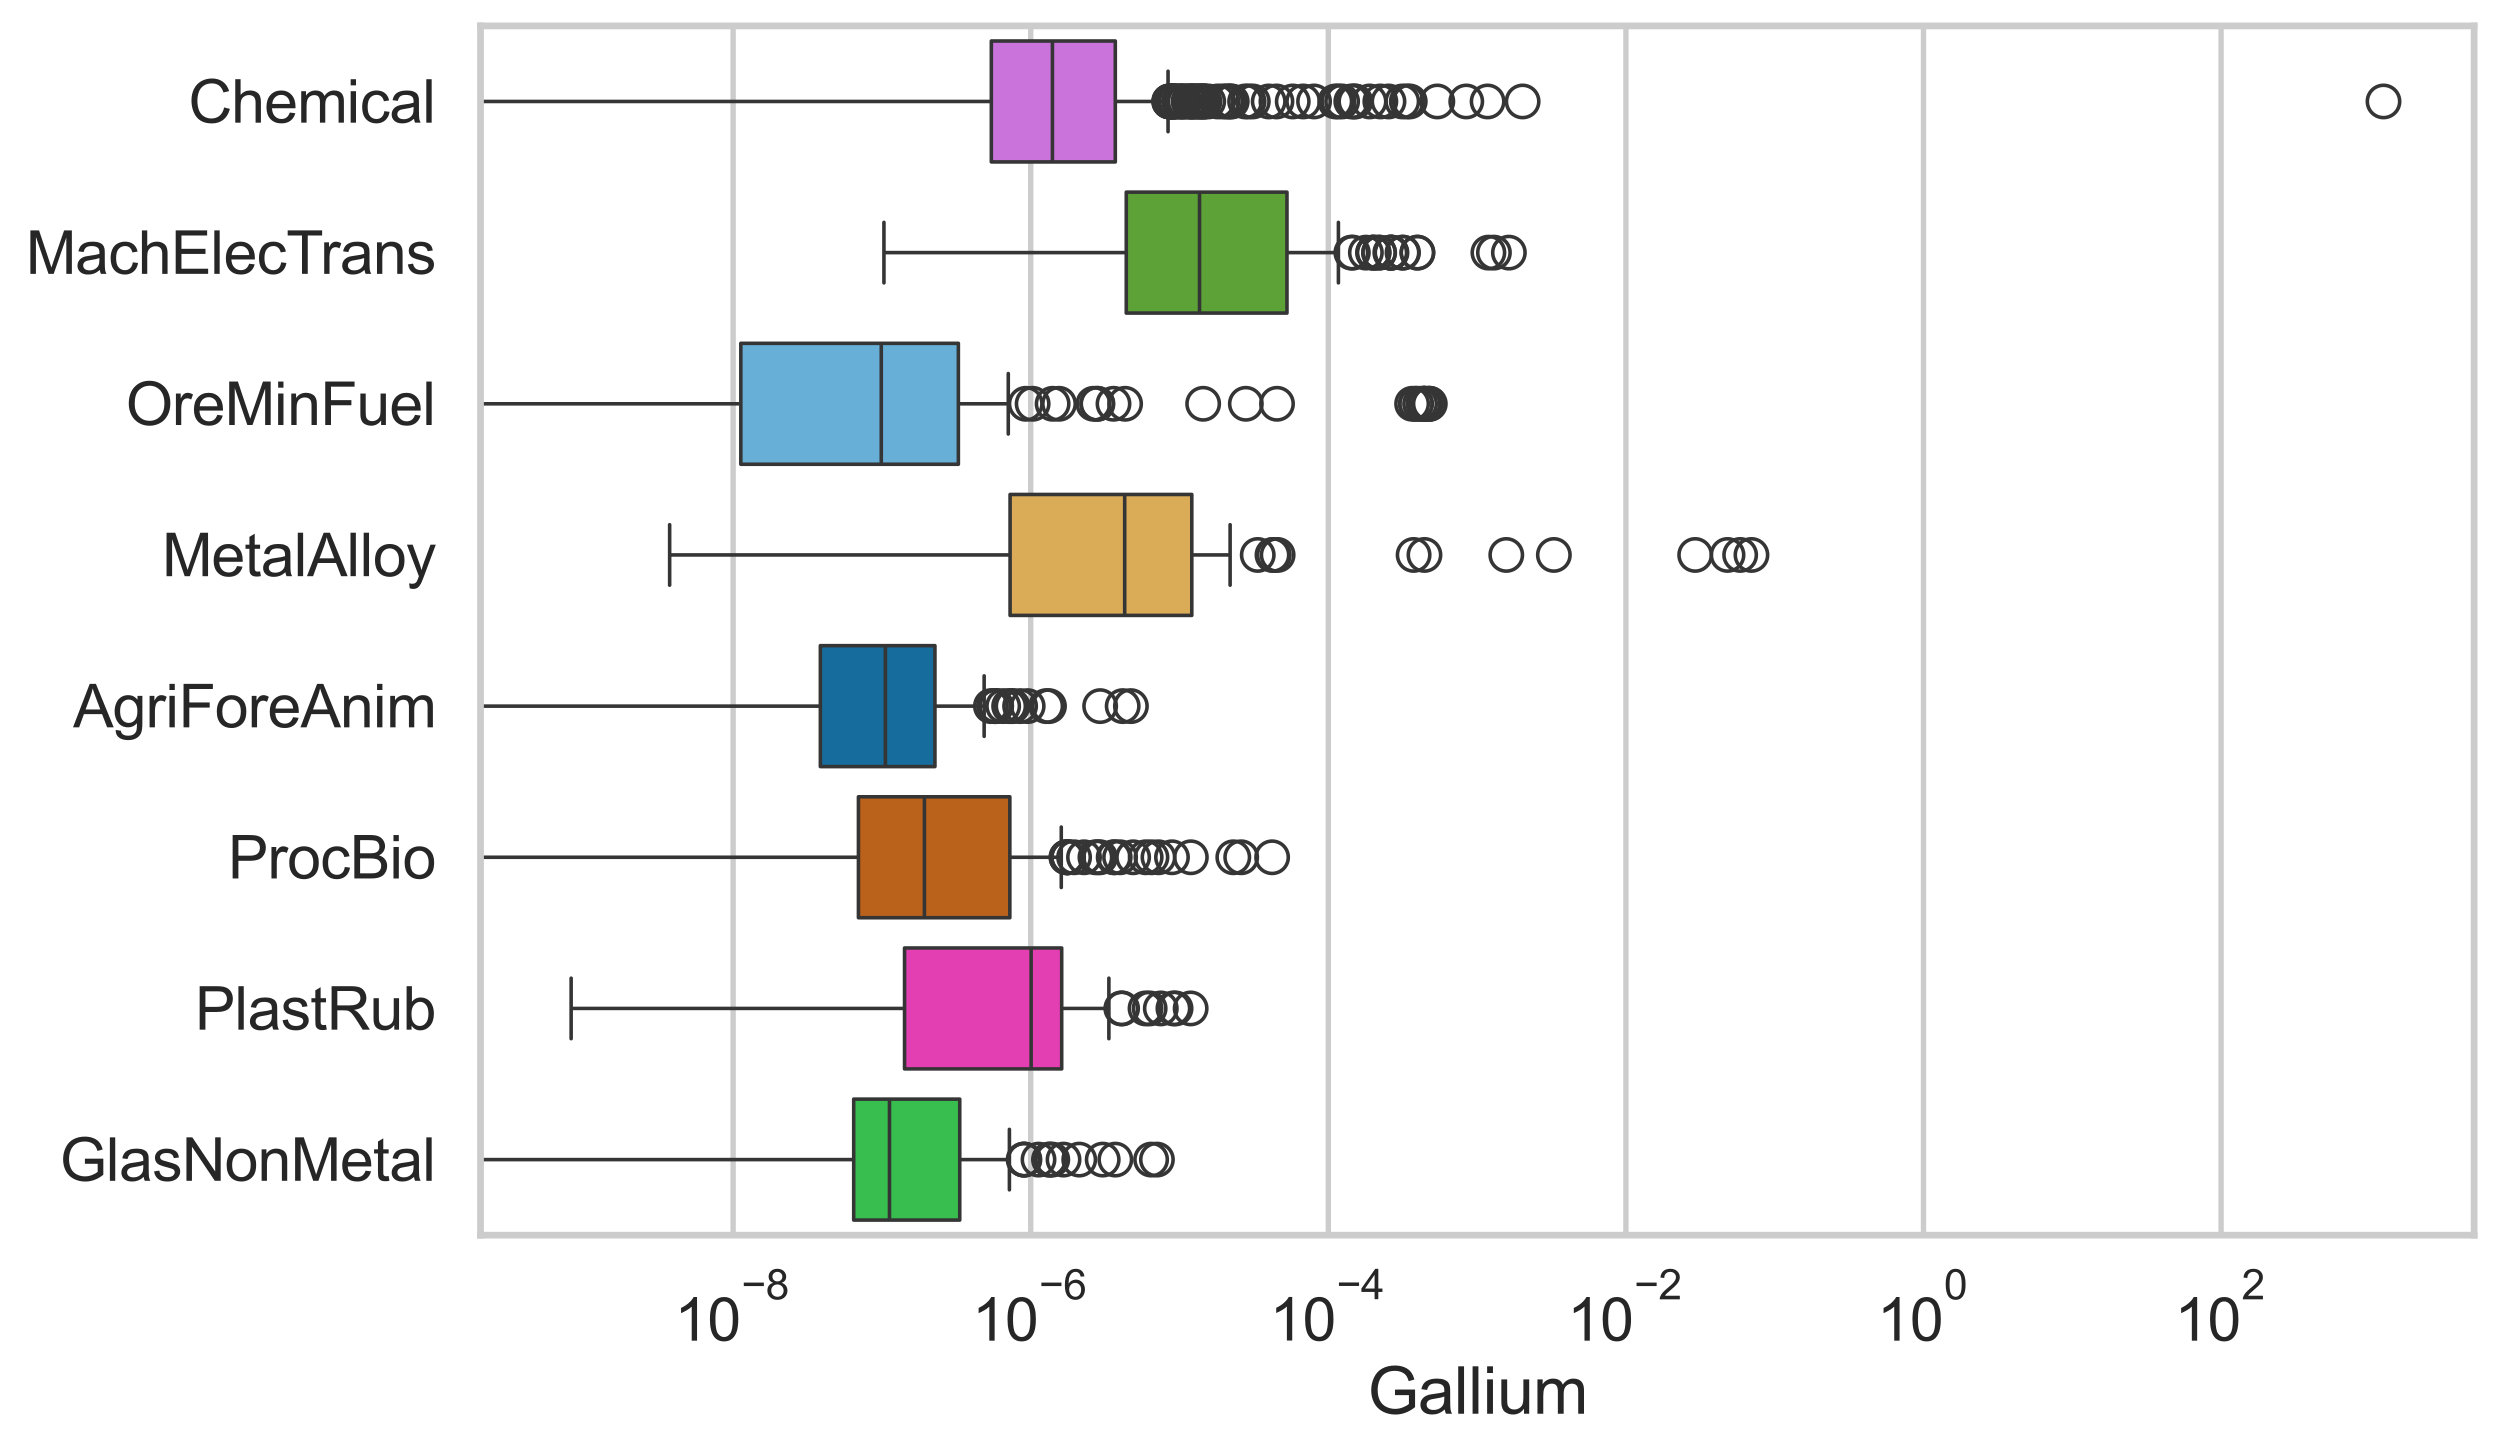 <?xml version="1.0" encoding="utf-8" standalone="no"?>
<!DOCTYPE svg PUBLIC "-//W3C//DTD SVG 1.1//EN"
  "http://www.w3.org/Graphics/SVG/1.1/DTD/svg11.dtd">
<svg xmlns:xlink="http://www.w3.org/1999/xlink" width="695.577pt" height="404.121pt" viewBox="0 0 695.577 404.121" xmlns="http://www.w3.org/2000/svg" version="1.1">
 <defs>
  <style type="text/css">*{stroke-linejoin: round; stroke-linecap: butt}</style>
 </defs>
 <g id="figure_1">
  <g id="patch_1">
   <path d="M 0 404.121 
L 695.577 404.121 
L 695.577 0 
L 0 0 
z
" style="fill: #ffffff"/>
  </g>
  <g id="axes_1">
   <g id="patch_2">
    <path d="M 133.697 343.665 
L 688.377 343.665 
L 688.377 7.2 
L 133.697 7.2 
z
" style="fill: #ffffff"/>
   </g>
   <g id="matplotlib.axis_1">
    <g id="xtick_1">
     <g id="line2d_1">
      <path d="M 203.98 343.665 
L 203.98 7.2 
" clip-path="url(#p2b41138d18)" style="fill: none; stroke: #cccccc; stroke-width: 1.5; stroke-linecap: round"/>
     </g>
     <g id="text_1">
      <!-- $\mathdefault{10^{-8}}$ -->
      <g style="fill: #262626" transform="translate(187.645 373.18) scale(0.165 -0.165)">
       <defs>
        <path id="ArialMT-31" d="M 2384 0 
L 1822 0 
L 1822 3584 
Q 1619 3391 1289 3197 
Q 959 3003 697 2906 
L 697 3450 
Q 1169 3672 1522 3987 
Q 1875 4303 2022 4600 
L 2384 4600 
L 2384 0 
z
" transform="scale(0.016)"/>
        <path id="ArialMT-30" d="M 266 2259 
Q 266 3072 433 3567 
Q 600 4063 929 4331 
Q 1259 4600 1759 4600 
Q 2128 4600 2406 4451 
Q 2684 4303 2865 4023 
Q 3047 3744 3150 3342 
Q 3253 2941 3253 2259 
Q 3253 1453 3087 958 
Q 2922 463 2592 192 
Q 2263 -78 1759 -78 
Q 1097 -78 719 397 
Q 266 969 266 2259 
z
M 844 2259 
Q 844 1131 1108 757 
Q 1372 384 1759 384 
Q 2147 384 2411 759 
Q 2675 1134 2675 2259 
Q 2675 3391 2411 3762 
Q 2147 4134 1753 4134 
Q 1366 4134 1134 3806 
Q 844 3388 844 2259 
z
" transform="scale(0.016)"/>
        <path id="ArialMT-2212" d="M 3381 1997 
L 356 1997 
L 356 2522 
L 3381 2522 
L 3381 1997 
z
" transform="scale(0.016)"/>
        <path id="ArialMT-38" d="M 1131 2484 
Q 781 2613 612 2850 
Q 444 3088 444 3419 
Q 444 3919 803 4259 
Q 1163 4600 1759 4600 
Q 2359 4600 2725 4251 
Q 3091 3903 3091 3403 
Q 3091 3084 2923 2848 
Q 2756 2613 2416 2484 
Q 2838 2347 3058 2040 
Q 3278 1734 3278 1309 
Q 3278 722 2862 322 
Q 2447 -78 1769 -78 
Q 1091 -78 675 323 
Q 259 725 259 1325 
Q 259 1772 486 2073 
Q 713 2375 1131 2484 
z
M 1019 3438 
Q 1019 3113 1228 2906 
Q 1438 2700 1772 2700 
Q 2097 2700 2305 2904 
Q 2513 3109 2513 3406 
Q 2513 3716 2298 3927 
Q 2084 4138 1766 4138 
Q 1444 4138 1231 3931 
Q 1019 3725 1019 3438 
z
M 838 1322 
Q 838 1081 952 856 
Q 1066 631 1291 507 
Q 1516 384 1775 384 
Q 2178 384 2440 643 
Q 2703 903 2703 1303 
Q 2703 1709 2433 1975 
Q 2163 2241 1756 2241 
Q 1359 2241 1098 1978 
Q 838 1716 838 1322 
z
" transform="scale(0.016)"/>
       </defs>
       <use xlink:href="#ArialMT-31" transform="translate(0 0.994)"/>
       <use xlink:href="#ArialMT-30" transform="translate(55.615 0.994)"/>
       <use xlink:href="#ArialMT-2212" transform="translate(112.973 70.688) scale(0.7)"/>
       <use xlink:href="#ArialMT-38" transform="translate(153.852 70.688) scale(0.7)"/>
      </g>
     </g>
    </g>
    <g id="xtick_2">
     <g id="line2d_2">
      <path d="M 286.779 343.665 
L 286.779 7.2 
" clip-path="url(#p2b41138d18)" style="fill: none; stroke: #cccccc; stroke-width: 1.5; stroke-linecap: round"/>
     </g>
     <g id="text_2">
      <!-- $\mathdefault{10^{-6}}$ -->
      <g style="fill: #262626" transform="translate(270.444 373.18) scale(0.165 -0.165)">
       <defs>
        <path id="ArialMT-36" d="M 3184 3459 
L 2625 3416 
Q 2550 3747 2413 3897 
Q 2184 4138 1850 4138 
Q 1581 4138 1378 3988 
Q 1113 3794 959 3422 
Q 806 3050 800 2363 
Q 1003 2672 1297 2822 
Q 1591 2972 1913 2972 
Q 2475 2972 2870 2558 
Q 3266 2144 3266 1488 
Q 3266 1056 3080 686 
Q 2894 316 2569 119 
Q 2244 -78 1831 -78 
Q 1128 -78 684 439 
Q 241 956 241 2144 
Q 241 3472 731 4075 
Q 1159 4600 1884 4600 
Q 2425 4600 2770 4297 
Q 3116 3994 3184 3459 
z
M 888 1484 
Q 888 1194 1011 928 
Q 1134 663 1356 523 
Q 1578 384 1822 384 
Q 2178 384 2434 671 
Q 2691 959 2691 1453 
Q 2691 1928 2437 2201 
Q 2184 2475 1800 2475 
Q 1419 2475 1153 2201 
Q 888 1928 888 1484 
z
" transform="scale(0.016)"/>
       </defs>
       <use xlink:href="#ArialMT-31" transform="translate(0 0.994)"/>
       <use xlink:href="#ArialMT-30" transform="translate(55.615 0.994)"/>
       <use xlink:href="#ArialMT-2212" transform="translate(112.973 70.688) scale(0.7)"/>
       <use xlink:href="#ArialMT-36" transform="translate(153.852 70.688) scale(0.7)"/>
      </g>
     </g>
    </g>
    <g id="xtick_3">
     <g id="line2d_3">
      <path d="M 369.578 343.665 
L 369.578 7.2 
" clip-path="url(#p2b41138d18)" style="fill: none; stroke: #cccccc; stroke-width: 1.5; stroke-linecap: round"/>
     </g>
     <g id="text_3">
      <!-- $\mathdefault{10^{-4}}$ -->
      <g style="fill: #262626" transform="translate(353.243 373.015) scale(0.165 -0.165)">
       <defs>
        <path id="ArialMT-34" d="M 2069 0 
L 2069 1097 
L 81 1097 
L 81 1613 
L 2172 4581 
L 2631 4581 
L 2631 1613 
L 3250 1613 
L 3250 1097 
L 2631 1097 
L 2631 0 
L 2069 0 
z
M 2069 1613 
L 2069 3678 
L 634 1613 
L 2069 1613 
z
" transform="scale(0.016)"/>
       </defs>
       <use xlink:href="#ArialMT-31" transform="translate(0 0.202)"/>
       <use xlink:href="#ArialMT-30" transform="translate(55.615 0.202)"/>
       <use xlink:href="#ArialMT-2212" transform="translate(112.973 69.895) scale(0.7)"/>
       <use xlink:href="#ArialMT-34" transform="translate(153.852 69.895) scale(0.7)"/>
      </g>
     </g>
    </g>
    <g id="xtick_4">
     <g id="line2d_4">
      <path d="M 452.377 343.665 
L 452.377 7.2 
" clip-path="url(#p2b41138d18)" style="fill: none; stroke: #cccccc; stroke-width: 1.5; stroke-linecap: round"/>
     </g>
     <g id="text_4">
      <!-- $\mathdefault{10^{-2}}$ -->
      <g style="fill: #262626" transform="translate(436.042 373.18) scale(0.165 -0.165)">
       <defs>
        <path id="ArialMT-32" d="M 3222 541 
L 3222 0 
L 194 0 
Q 188 203 259 391 
Q 375 700 629 1000 
Q 884 1300 1366 1694 
Q 2113 2306 2375 2664 
Q 2638 3022 2638 3341 
Q 2638 3675 2398 3904 
Q 2159 4134 1775 4134 
Q 1369 4134 1125 3890 
Q 881 3647 878 3216 
L 300 3275 
Q 359 3922 746 4261 
Q 1134 4600 1788 4600 
Q 2447 4600 2831 4234 
Q 3216 3869 3216 3328 
Q 3216 3053 3103 2787 
Q 2991 2522 2730 2228 
Q 2469 1934 1863 1422 
Q 1356 997 1212 845 
Q 1069 694 975 541 
L 3222 541 
z
" transform="scale(0.016)"/>
       </defs>
       <use xlink:href="#ArialMT-31" transform="translate(0 0.994)"/>
       <use xlink:href="#ArialMT-30" transform="translate(55.615 0.994)"/>
       <use xlink:href="#ArialMT-2212" transform="translate(112.973 70.688) scale(0.7)"/>
       <use xlink:href="#ArialMT-32" transform="translate(153.852 70.688) scale(0.7)"/>
      </g>
     </g>
    </g>
    <g id="xtick_5">
     <g id="line2d_5">
      <path d="M 535.176 343.665 
L 535.176 7.2 
" clip-path="url(#p2b41138d18)" style="fill: none; stroke: #cccccc; stroke-width: 1.5; stroke-linecap: round"/>
     </g>
     <g id="text_5">
      <!-- $\mathdefault{10^{0}}$ -->
      <g style="fill: #262626" transform="translate(522.224 373.18) scale(0.165 -0.165)">
       <use xlink:href="#ArialMT-31" transform="translate(0 0.994)"/>
       <use xlink:href="#ArialMT-30" transform="translate(55.615 0.994)"/>
       <use xlink:href="#ArialMT-30" transform="translate(112.973 70.688) scale(0.7)"/>
      </g>
     </g>
    </g>
    <g id="xtick_6">
     <g id="line2d_6">
      <path d="M 617.976 343.665 
L 617.976 7.2 
" clip-path="url(#p2b41138d18)" style="fill: none; stroke: #cccccc; stroke-width: 1.5; stroke-linecap: round"/>
     </g>
     <g id="text_6">
      <!-- $\mathdefault{10^{2}}$ -->
      <g style="fill: #262626" transform="translate(605.023 373.18) scale(0.165 -0.165)">
       <use xlink:href="#ArialMT-31" transform="translate(0 0.994)"/>
       <use xlink:href="#ArialMT-30" transform="translate(55.615 0.994)"/>
       <use xlink:href="#ArialMT-32" transform="translate(112.973 70.688) scale(0.7)"/>
      </g>
     </g>
    </g>
    <g id="text_7">
     <!-- Gallium -->
     <g style="fill: #262626" transform="translate(380.531 393.344) scale(0.18 -0.18)">
      <defs>
       <path id="ArialMT-47" d="M 2638 1797 
L 2638 2334 
L 4578 2338 
L 4578 638 
Q 4131 281 3656 101 
Q 3181 -78 2681 -78 
Q 2006 -78 1454 211 
Q 903 500 622 1047 
Q 341 1594 341 2269 
Q 341 2938 620 3517 
Q 900 4097 1425 4378 
Q 1950 4659 2634 4659 
Q 3131 4659 3532 4498 
Q 3934 4338 4162 4050 
Q 4391 3763 4509 3300 
L 3963 3150 
Q 3859 3500 3706 3700 
Q 3553 3900 3268 4020 
Q 2984 4141 2638 4141 
Q 2222 4141 1919 4014 
Q 1616 3888 1430 3681 
Q 1244 3475 1141 3228 
Q 966 2803 966 2306 
Q 966 1694 1177 1281 
Q 1388 869 1791 669 
Q 2194 469 2647 469 
Q 3041 469 3416 620 
Q 3791 772 3984 944 
L 3984 1797 
L 2638 1797 
z
" transform="scale(0.016)"/>
       <path id="ArialMT-61" d="M 2588 409 
Q 2275 144 1986 34 
Q 1697 -75 1366 -75 
Q 819 -75 525 192 
Q 231 459 231 875 
Q 231 1119 342 1320 
Q 453 1522 633 1644 
Q 813 1766 1038 1828 
Q 1203 1872 1538 1913 
Q 2219 1994 2541 2106 
Q 2544 2222 2544 2253 
Q 2544 2597 2384 2738 
Q 2169 2928 1744 2928 
Q 1347 2928 1158 2789 
Q 969 2650 878 2297 
L 328 2372 
Q 403 2725 575 2942 
Q 747 3159 1072 3276 
Q 1397 3394 1825 3394 
Q 2250 3394 2515 3294 
Q 2781 3194 2906 3042 
Q 3031 2891 3081 2659 
Q 3109 2516 3109 2141 
L 3109 1391 
Q 3109 606 3145 398 
Q 3181 191 3288 0 
L 2700 0 
Q 2613 175 2588 409 
z
M 2541 1666 
Q 2234 1541 1622 1453 
Q 1275 1403 1131 1340 
Q 988 1278 909 1158 
Q 831 1038 831 891 
Q 831 666 1001 516 
Q 1172 366 1500 366 
Q 1825 366 2078 508 
Q 2331 650 2450 897 
Q 2541 1088 2541 1459 
L 2541 1666 
z
" transform="scale(0.016)"/>
       <path id="ArialMT-6c" d="M 409 0 
L 409 4581 
L 972 4581 
L 972 0 
L 409 0 
z
" transform="scale(0.016)"/>
       <path id="ArialMT-69" d="M 425 3934 
L 425 4581 
L 988 4581 
L 988 3934 
L 425 3934 
z
M 425 0 
L 425 3319 
L 988 3319 
L 988 0 
L 425 0 
z
" transform="scale(0.016)"/>
       <path id="ArialMT-75" d="M 2597 0 
L 2597 488 
Q 2209 -75 1544 -75 
Q 1250 -75 995 37 
Q 741 150 617 320 
Q 494 491 444 738 
Q 409 903 409 1263 
L 409 3319 
L 972 3319 
L 972 1478 
Q 972 1038 1006 884 
Q 1059 663 1231 536 
Q 1403 409 1656 409 
Q 1909 409 2131 539 
Q 2353 669 2445 892 
Q 2538 1116 2538 1541 
L 2538 3319 
L 3100 3319 
L 3100 0 
L 2597 0 
z
" transform="scale(0.016)"/>
       <path id="ArialMT-6d" d="M 422 0 
L 422 3319 
L 925 3319 
L 925 2853 
Q 1081 3097 1340 3245 
Q 1600 3394 1931 3394 
Q 2300 3394 2536 3241 
Q 2772 3088 2869 2813 
Q 3263 3394 3894 3394 
Q 4388 3394 4653 3120 
Q 4919 2847 4919 2278 
L 4919 0 
L 4359 0 
L 4359 2091 
Q 4359 2428 4304 2576 
Q 4250 2725 4106 2815 
Q 3963 2906 3769 2906 
Q 3419 2906 3187 2673 
Q 2956 2441 2956 1928 
L 2956 0 
L 2394 0 
L 2394 2156 
Q 2394 2531 2256 2718 
Q 2119 2906 1806 2906 
Q 1569 2906 1367 2781 
Q 1166 2656 1075 2415 
Q 984 2175 984 1722 
L 984 0 
L 422 0 
z
" transform="scale(0.016)"/>
      </defs>
      <use xlink:href="#ArialMT-47"/>
      <use xlink:href="#ArialMT-61" transform="translate(77.783 0)"/>
      <use xlink:href="#ArialMT-6c" transform="translate(133.398 0)"/>
      <use xlink:href="#ArialMT-6c" transform="translate(155.615 0)"/>
      <use xlink:href="#ArialMT-69" transform="translate(177.832 0)"/>
      <use xlink:href="#ArialMT-75" transform="translate(200.049 0)"/>
      <use xlink:href="#ArialMT-6d" transform="translate(255.664 0)"/>
     </g>
    </g>
   </g>
   <g id="matplotlib.axis_2">
    <g id="ytick_1">
     <g id="text_8">
      <!-- Chemical -->
      <g style="fill: #262626" transform="translate(52.428 34.134) scale(0.165 -0.165)">
       <defs>
        <path id="ArialMT-43" d="M 3763 1606 
L 4369 1453 
Q 4178 706 3683 314 
Q 3188 -78 2472 -78 
Q 1731 -78 1267 223 
Q 803 525 561 1097 
Q 319 1669 319 2325 
Q 319 3041 592 3573 
Q 866 4106 1370 4382 
Q 1875 4659 2481 4659 
Q 3169 4659 3637 4309 
Q 4106 3959 4291 3325 
L 3694 3184 
Q 3534 3684 3231 3912 
Q 2928 4141 2469 4141 
Q 1941 4141 1586 3887 
Q 1231 3634 1087 3207 
Q 944 2781 944 2328 
Q 944 1744 1114 1308 
Q 1284 872 1643 656 
Q 2003 441 2422 441 
Q 2931 441 3284 734 
Q 3638 1028 3763 1606 
z
" transform="scale(0.016)"/>
        <path id="ArialMT-68" d="M 422 0 
L 422 4581 
L 984 4581 
L 984 2938 
Q 1378 3394 1978 3394 
Q 2347 3394 2619 3248 
Q 2891 3103 3008 2847 
Q 3125 2591 3125 2103 
L 3125 0 
L 2563 0 
L 2563 2103 
Q 2563 2525 2380 2717 
Q 2197 2909 1863 2909 
Q 1613 2909 1392 2779 
Q 1172 2650 1078 2428 
Q 984 2206 984 1816 
L 984 0 
L 422 0 
z
" transform="scale(0.016)"/>
        <path id="ArialMT-65" d="M 2694 1069 
L 3275 997 
Q 3138 488 2766 206 
Q 2394 -75 1816 -75 
Q 1088 -75 661 373 
Q 234 822 234 1631 
Q 234 2469 665 2931 
Q 1097 3394 1784 3394 
Q 2450 3394 2872 2941 
Q 3294 2488 3294 1666 
Q 3294 1616 3291 1516 
L 816 1516 
Q 847 969 1125 678 
Q 1403 388 1819 388 
Q 2128 388 2347 550 
Q 2566 713 2694 1069 
z
M 847 1978 
L 2700 1978 
Q 2663 2397 2488 2606 
Q 2219 2931 1791 2931 
Q 1403 2931 1139 2672 
Q 875 2413 847 1978 
z
" transform="scale(0.016)"/>
        <path id="ArialMT-63" d="M 2588 1216 
L 3141 1144 
Q 3050 572 2676 248 
Q 2303 -75 1759 -75 
Q 1078 -75 664 370 
Q 250 816 250 1647 
Q 250 2184 428 2587 
Q 606 2991 970 3192 
Q 1334 3394 1763 3394 
Q 2303 3394 2647 3120 
Q 2991 2847 3088 2344 
L 2541 2259 
Q 2463 2594 2264 2762 
Q 2066 2931 1784 2931 
Q 1359 2931 1093 2626 
Q 828 2322 828 1663 
Q 828 994 1084 691 
Q 1341 388 1753 388 
Q 2084 388 2306 591 
Q 2528 794 2588 1216 
z
" transform="scale(0.016)"/>
       </defs>
       <use xlink:href="#ArialMT-43"/>
       <use xlink:href="#ArialMT-68" transform="translate(72.217 0)"/>
       <use xlink:href="#ArialMT-65" transform="translate(127.832 0)"/>
       <use xlink:href="#ArialMT-6d" transform="translate(183.447 0)"/>
       <use xlink:href="#ArialMT-69" transform="translate(266.748 0)"/>
       <use xlink:href="#ArialMT-63" transform="translate(288.965 0)"/>
       <use xlink:href="#ArialMT-61" transform="translate(338.965 0)"/>
       <use xlink:href="#ArialMT-6c" transform="translate(394.58 0)"/>
      </g>
     </g>
    </g>
    <g id="ytick_2">
     <g id="text_9">
      <!-- MachElecTrans -->
      <g style="fill: #262626" transform="translate(7.2 76.192) scale(0.165 -0.165)">
       <defs>
        <path id="ArialMT-4d" d="M 475 0 
L 475 4581 
L 1388 4581 
L 2472 1338 
Q 2622 884 2691 659 
Q 2769 909 2934 1394 
L 4031 4581 
L 4847 4581 
L 4847 0 
L 4263 0 
L 4263 3834 
L 2931 0 
L 2384 0 
L 1059 3900 
L 1059 0 
L 475 0 
z
" transform="scale(0.016)"/>
        <path id="ArialMT-45" d="M 506 0 
L 506 4581 
L 3819 4581 
L 3819 4041 
L 1113 4041 
L 1113 2638 
L 3647 2638 
L 3647 2100 
L 1113 2100 
L 1113 541 
L 3925 541 
L 3925 0 
L 506 0 
z
" transform="scale(0.016)"/>
        <path id="ArialMT-54" d="M 1659 0 
L 1659 4041 
L 150 4041 
L 150 4581 
L 3781 4581 
L 3781 4041 
L 2266 4041 
L 2266 0 
L 1659 0 
z
" transform="scale(0.016)"/>
        <path id="ArialMT-72" d="M 416 0 
L 416 3319 
L 922 3319 
L 922 2816 
Q 1116 3169 1280 3281 
Q 1444 3394 1641 3394 
Q 1925 3394 2219 3213 
L 2025 2691 
Q 1819 2813 1613 2813 
Q 1428 2813 1281 2702 
Q 1134 2591 1072 2394 
Q 978 2094 978 1738 
L 978 0 
L 416 0 
z
" transform="scale(0.016)"/>
        <path id="ArialMT-6e" d="M 422 0 
L 422 3319 
L 928 3319 
L 928 2847 
Q 1294 3394 1984 3394 
Q 2284 3394 2536 3286 
Q 2788 3178 2913 3003 
Q 3038 2828 3088 2588 
Q 3119 2431 3119 2041 
L 3119 0 
L 2556 0 
L 2556 2019 
Q 2556 2363 2490 2533 
Q 2425 2703 2258 2804 
Q 2091 2906 1866 2906 
Q 1506 2906 1245 2678 
Q 984 2450 984 1813 
L 984 0 
L 422 0 
z
" transform="scale(0.016)"/>
        <path id="ArialMT-73" d="M 197 991 
L 753 1078 
Q 800 744 1014 566 
Q 1228 388 1613 388 
Q 2000 388 2187 545 
Q 2375 703 2375 916 
Q 2375 1106 2209 1216 
Q 2094 1291 1634 1406 
Q 1016 1563 777 1677 
Q 538 1791 414 1992 
Q 291 2194 291 2438 
Q 291 2659 392 2848 
Q 494 3038 669 3163 
Q 800 3259 1026 3326 
Q 1253 3394 1513 3394 
Q 1903 3394 2198 3281 
Q 2494 3169 2634 2976 
Q 2775 2784 2828 2463 
L 2278 2388 
Q 2241 2644 2061 2787 
Q 1881 2931 1553 2931 
Q 1166 2931 1000 2803 
Q 834 2675 834 2503 
Q 834 2394 903 2306 
Q 972 2216 1119 2156 
Q 1203 2125 1616 2013 
Q 2213 1853 2448 1751 
Q 2684 1650 2818 1456 
Q 2953 1263 2953 975 
Q 2953 694 2789 445 
Q 2625 197 2315 61 
Q 2006 -75 1616 -75 
Q 969 -75 630 194 
Q 291 463 197 991 
z
" transform="scale(0.016)"/>
       </defs>
       <use xlink:href="#ArialMT-4d"/>
       <use xlink:href="#ArialMT-61" transform="translate(83.301 0)"/>
       <use xlink:href="#ArialMT-63" transform="translate(138.916 0)"/>
       <use xlink:href="#ArialMT-68" transform="translate(188.916 0)"/>
       <use xlink:href="#ArialMT-45" transform="translate(244.531 0)"/>
       <use xlink:href="#ArialMT-6c" transform="translate(311.23 0)"/>
       <use xlink:href="#ArialMT-65" transform="translate(333.447 0)"/>
       <use xlink:href="#ArialMT-63" transform="translate(389.062 0)"/>
       <use xlink:href="#ArialMT-54" transform="translate(439.062 0)"/>
       <use xlink:href="#ArialMT-72" transform="translate(496.396 0)"/>
       <use xlink:href="#ArialMT-61" transform="translate(529.697 0)"/>
       <use xlink:href="#ArialMT-6e" transform="translate(585.312 0)"/>
       <use xlink:href="#ArialMT-73" transform="translate(640.928 0)"/>
      </g>
     </g>
    </g>
    <g id="ytick_3">
     <g id="text_10">
      <!-- OreMinFuel -->
      <g style="fill: #262626" transform="translate(35.013 118.25) scale(0.165 -0.165)">
       <defs>
        <path id="ArialMT-4f" d="M 309 2231 
Q 309 3372 921 4017 
Q 1534 4663 2503 4663 
Q 3138 4663 3647 4359 
Q 4156 4056 4423 3514 
Q 4691 2972 4691 2284 
Q 4691 1588 4409 1038 
Q 4128 488 3612 205 
Q 3097 -78 2500 -78 
Q 1853 -78 1343 234 
Q 834 547 571 1087 
Q 309 1628 309 2231 
z
M 934 2222 
Q 934 1394 1379 917 
Q 1825 441 2497 441 
Q 3181 441 3623 922 
Q 4066 1403 4066 2288 
Q 4066 2847 3877 3264 
Q 3688 3681 3323 3911 
Q 2959 4141 2506 4141 
Q 1863 4141 1398 3698 
Q 934 3256 934 2222 
z
" transform="scale(0.016)"/>
        <path id="ArialMT-46" d="M 525 0 
L 525 4581 
L 3616 4581 
L 3616 4041 
L 1131 4041 
L 1131 2622 
L 3281 2622 
L 3281 2081 
L 1131 2081 
L 1131 0 
L 525 0 
z
" transform="scale(0.016)"/>
       </defs>
       <use xlink:href="#ArialMT-4f"/>
       <use xlink:href="#ArialMT-72" transform="translate(77.783 0)"/>
       <use xlink:href="#ArialMT-65" transform="translate(111.084 0)"/>
       <use xlink:href="#ArialMT-4d" transform="translate(166.699 0)"/>
       <use xlink:href="#ArialMT-69" transform="translate(250 0)"/>
       <use xlink:href="#ArialMT-6e" transform="translate(272.217 0)"/>
       <use xlink:href="#ArialMT-46" transform="translate(327.832 0)"/>
       <use xlink:href="#ArialMT-75" transform="translate(388.916 0)"/>
       <use xlink:href="#ArialMT-65" transform="translate(444.531 0)"/>
       <use xlink:href="#ArialMT-6c" transform="translate(500.146 0)"/>
      </g>
     </g>
    </g>
    <g id="ytick_4">
     <g id="text_11">
      <!-- MetalAlloy -->
      <g style="fill: #262626" transform="translate(45.088 160.308) scale(0.165 -0.165)">
       <defs>
        <path id="ArialMT-74" d="M 1650 503 
L 1731 6 
Q 1494 -44 1306 -44 
Q 1000 -44 831 53 
Q 663 150 594 308 
Q 525 466 525 972 
L 525 2881 
L 113 2881 
L 113 3319 
L 525 3319 
L 525 4141 
L 1084 4478 
L 1084 3319 
L 1650 3319 
L 1650 2881 
L 1084 2881 
L 1084 941 
Q 1084 700 1114 631 
Q 1144 563 1211 522 
Q 1278 481 1403 481 
Q 1497 481 1650 503 
z
" transform="scale(0.016)"/>
        <path id="ArialMT-41" d="M -9 0 
L 1750 4581 
L 2403 4581 
L 4278 0 
L 3588 0 
L 3053 1388 
L 1138 1388 
L 634 0 
L -9 0 
z
M 1313 1881 
L 2866 1881 
L 2388 3150 
Q 2169 3728 2063 4100 
Q 1975 3659 1816 3225 
L 1313 1881 
z
" transform="scale(0.016)"/>
        <path id="ArialMT-6f" d="M 213 1659 
Q 213 2581 725 3025 
Q 1153 3394 1769 3394 
Q 2453 3394 2887 2945 
Q 3322 2497 3322 1706 
Q 3322 1066 3130 698 
Q 2938 331 2570 128 
Q 2203 -75 1769 -75 
Q 1072 -75 642 372 
Q 213 819 213 1659 
z
M 791 1659 
Q 791 1022 1069 705 
Q 1347 388 1769 388 
Q 2188 388 2466 706 
Q 2744 1025 2744 1678 
Q 2744 2294 2464 2611 
Q 2184 2928 1769 2928 
Q 1347 2928 1069 2612 
Q 791 2297 791 1659 
z
" transform="scale(0.016)"/>
        <path id="ArialMT-79" d="M 397 -1278 
L 334 -750 
Q 519 -800 656 -800 
Q 844 -800 956 -737 
Q 1069 -675 1141 -563 
Q 1194 -478 1313 -144 
Q 1328 -97 1363 -6 
L 103 3319 
L 709 3319 
L 1400 1397 
Q 1534 1031 1641 628 
Q 1738 1016 1872 1384 
L 2581 3319 
L 3144 3319 
L 1881 -56 
Q 1678 -603 1566 -809 
Q 1416 -1088 1222 -1217 
Q 1028 -1347 759 -1347 
Q 597 -1347 397 -1278 
z
" transform="scale(0.016)"/>
       </defs>
       <use xlink:href="#ArialMT-4d"/>
       <use xlink:href="#ArialMT-65" transform="translate(83.301 0)"/>
       <use xlink:href="#ArialMT-74" transform="translate(138.916 0)"/>
       <use xlink:href="#ArialMT-61" transform="translate(166.699 0)"/>
       <use xlink:href="#ArialMT-6c" transform="translate(222.314 0)"/>
       <use xlink:href="#ArialMT-41" transform="translate(244.531 0)"/>
       <use xlink:href="#ArialMT-6c" transform="translate(311.23 0)"/>
       <use xlink:href="#ArialMT-6c" transform="translate(333.447 0)"/>
       <use xlink:href="#ArialMT-6f" transform="translate(355.664 0)"/>
       <use xlink:href="#ArialMT-79" transform="translate(411.279 0)"/>
      </g>
     </g>
    </g>
    <g id="ytick_5">
     <g id="text_12">
      <!-- AgriForeAnim -->
      <g style="fill: #262626" transform="translate(20.341 202.366) scale(0.165 -0.165)">
       <defs>
        <path id="ArialMT-67" d="M 319 -275 
L 866 -356 
Q 900 -609 1056 -725 
Q 1266 -881 1628 -881 
Q 2019 -881 2231 -725 
Q 2444 -569 2519 -288 
Q 2563 -116 2559 434 
Q 2191 0 1641 0 
Q 956 0 581 494 
Q 206 988 206 1678 
Q 206 2153 378 2554 
Q 550 2956 876 3175 
Q 1203 3394 1644 3394 
Q 2231 3394 2613 2919 
L 2613 3319 
L 3131 3319 
L 3131 450 
Q 3131 -325 2973 -648 
Q 2816 -972 2473 -1159 
Q 2131 -1347 1631 -1347 
Q 1038 -1347 672 -1080 
Q 306 -813 319 -275 
z
M 784 1719 
Q 784 1066 1043 766 
Q 1303 466 1694 466 
Q 2081 466 2343 764 
Q 2606 1063 2606 1700 
Q 2606 2309 2336 2618 
Q 2066 2928 1684 2928 
Q 1309 2928 1046 2623 
Q 784 2319 784 1719 
z
" transform="scale(0.016)"/>
       </defs>
       <use xlink:href="#ArialMT-41"/>
       <use xlink:href="#ArialMT-67" transform="translate(66.699 0)"/>
       <use xlink:href="#ArialMT-72" transform="translate(122.314 0)"/>
       <use xlink:href="#ArialMT-69" transform="translate(155.615 0)"/>
       <use xlink:href="#ArialMT-46" transform="translate(177.832 0)"/>
       <use xlink:href="#ArialMT-6f" transform="translate(238.916 0)"/>
       <use xlink:href="#ArialMT-72" transform="translate(294.531 0)"/>
       <use xlink:href="#ArialMT-65" transform="translate(327.832 0)"/>
       <use xlink:href="#ArialMT-41" transform="translate(383.447 0)"/>
       <use xlink:href="#ArialMT-6e" transform="translate(450.146 0)"/>
       <use xlink:href="#ArialMT-69" transform="translate(505.762 0)"/>
       <use xlink:href="#ArialMT-6d" transform="translate(527.979 0)"/>
      </g>
     </g>
    </g>
    <g id="ytick_6">
     <g id="text_13">
      <!-- ProcBio -->
      <g style="fill: #262626" transform="translate(63.424 244.425) scale(0.165 -0.165)">
       <defs>
        <path id="ArialMT-50" d="M 494 0 
L 494 4581 
L 2222 4581 
Q 2678 4581 2919 4538 
Q 3256 4481 3484 4323 
Q 3713 4166 3852 3881 
Q 3991 3597 3991 3256 
Q 3991 2672 3619 2267 
Q 3247 1863 2275 1863 
L 1100 1863 
L 1100 0 
L 494 0 
z
M 1100 2403 
L 2284 2403 
Q 2872 2403 3119 2622 
Q 3366 2841 3366 3238 
Q 3366 3525 3220 3729 
Q 3075 3934 2838 4000 
Q 2684 4041 2272 4041 
L 1100 4041 
L 1100 2403 
z
" transform="scale(0.016)"/>
        <path id="ArialMT-42" d="M 469 0 
L 469 4581 
L 2188 4581 
Q 2713 4581 3030 4442 
Q 3347 4303 3526 4014 
Q 3706 3725 3706 3409 
Q 3706 3116 3547 2856 
Q 3388 2597 3066 2438 
Q 3481 2316 3704 2022 
Q 3928 1728 3928 1328 
Q 3928 1006 3792 729 
Q 3656 453 3456 303 
Q 3256 153 2954 76 
Q 2653 0 2216 0 
L 469 0 
z
M 1075 2656 
L 2066 2656 
Q 2469 2656 2644 2709 
Q 2875 2778 2992 2937 
Q 3109 3097 3109 3338 
Q 3109 3566 3000 3739 
Q 2891 3913 2687 3977 
Q 2484 4041 1991 4041 
L 1075 4041 
L 1075 2656 
z
M 1075 541 
L 2216 541 
Q 2509 541 2628 563 
Q 2838 600 2978 687 
Q 3119 775 3209 942 
Q 3300 1109 3300 1328 
Q 3300 1584 3169 1773 
Q 3038 1963 2805 2039 
Q 2572 2116 2134 2116 
L 1075 2116 
L 1075 541 
z
" transform="scale(0.016)"/>
       </defs>
       <use xlink:href="#ArialMT-50"/>
       <use xlink:href="#ArialMT-72" transform="translate(66.699 0)"/>
       <use xlink:href="#ArialMT-6f" transform="translate(100 0)"/>
       <use xlink:href="#ArialMT-63" transform="translate(155.615 0)"/>
       <use xlink:href="#ArialMT-42" transform="translate(205.615 0)"/>
       <use xlink:href="#ArialMT-69" transform="translate(272.314 0)"/>
       <use xlink:href="#ArialMT-6f" transform="translate(294.531 0)"/>
      </g>
     </g>
    </g>
    <g id="ytick_7">
     <g id="text_14">
      <!-- PlastRub -->
      <g style="fill: #262626" transform="translate(54.248 286.483) scale(0.165 -0.165)">
       <defs>
        <path id="ArialMT-52" d="M 503 0 
L 503 4581 
L 2534 4581 
Q 3147 4581 3465 4457 
Q 3784 4334 3975 4021 
Q 4166 3709 4166 3331 
Q 4166 2844 3850 2509 
Q 3534 2175 2875 2084 
Q 3116 1969 3241 1856 
Q 3506 1613 3744 1247 
L 4541 0 
L 3778 0 
L 3172 953 
Q 2906 1366 2734 1584 
Q 2563 1803 2427 1890 
Q 2291 1978 2150 2013 
Q 2047 2034 1813 2034 
L 1109 2034 
L 1109 0 
L 503 0 
z
M 1109 2559 
L 2413 2559 
Q 2828 2559 3062 2645 
Q 3297 2731 3419 2920 
Q 3541 3109 3541 3331 
Q 3541 3656 3305 3865 
Q 3069 4075 2559 4075 
L 1109 4075 
L 1109 2559 
z
" transform="scale(0.016)"/>
        <path id="ArialMT-62" d="M 941 0 
L 419 0 
L 419 4581 
L 981 4581 
L 981 2947 
Q 1338 3394 1891 3394 
Q 2197 3394 2470 3270 
Q 2744 3147 2920 2923 
Q 3097 2700 3197 2384 
Q 3297 2069 3297 1709 
Q 3297 856 2875 390 
Q 2453 -75 1863 -75 
Q 1275 -75 941 416 
L 941 0 
z
M 934 1684 
Q 934 1088 1097 822 
Q 1363 388 1816 388 
Q 2184 388 2453 708 
Q 2722 1028 2722 1663 
Q 2722 2313 2464 2622 
Q 2206 2931 1841 2931 
Q 1472 2931 1203 2611 
Q 934 2291 934 1684 
z
" transform="scale(0.016)"/>
       </defs>
       <use xlink:href="#ArialMT-50"/>
       <use xlink:href="#ArialMT-6c" transform="translate(66.699 0)"/>
       <use xlink:href="#ArialMT-61" transform="translate(88.916 0)"/>
       <use xlink:href="#ArialMT-73" transform="translate(144.531 0)"/>
       <use xlink:href="#ArialMT-74" transform="translate(194.531 0)"/>
       <use xlink:href="#ArialMT-52" transform="translate(222.314 0)"/>
       <use xlink:href="#ArialMT-75" transform="translate(294.531 0)"/>
       <use xlink:href="#ArialMT-62" transform="translate(350.146 0)"/>
      </g>
     </g>
    </g>
    <g id="ytick_8">
     <g id="text_15">
      <!-- GlasNonMetal -->
      <g style="fill: #262626" transform="translate(16.659 328.541) scale(0.165 -0.165)">
       <defs>
        <path id="ArialMT-4e" d="M 488 0 
L 488 4581 
L 1109 4581 
L 3516 984 
L 3516 4581 
L 4097 4581 
L 4097 0 
L 3475 0 
L 1069 3600 
L 1069 0 
L 488 0 
z
" transform="scale(0.016)"/>
       </defs>
       <use xlink:href="#ArialMT-47"/>
       <use xlink:href="#ArialMT-6c" transform="translate(77.783 0)"/>
       <use xlink:href="#ArialMT-61" transform="translate(100 0)"/>
       <use xlink:href="#ArialMT-73" transform="translate(155.615 0)"/>
       <use xlink:href="#ArialMT-4e" transform="translate(205.615 0)"/>
       <use xlink:href="#ArialMT-6f" transform="translate(277.832 0)"/>
       <use xlink:href="#ArialMT-6e" transform="translate(333.447 0)"/>
       <use xlink:href="#ArialMT-4d" transform="translate(389.062 0)"/>
       <use xlink:href="#ArialMT-65" transform="translate(472.363 0)"/>
       <use xlink:href="#ArialMT-74" transform="translate(527.979 0)"/>
       <use xlink:href="#ArialMT-61" transform="translate(555.762 0)"/>
       <use xlink:href="#ArialMT-6c" transform="translate(611.377 0)"/>
      </g>
     </g>
    </g>
   </g>
   <g id="patch_3">
    <path d="M 275.819 11.406 
L 275.819 45.052 
L 310.313 45.052 
L 310.313 11.406 
L 275.819 11.406 
z
" clip-path="url(#p2b41138d18)" style="fill: #ca74db; stroke: #353535; stroke-linejoin: miter"/>
   </g>
   <g id="line2d_7">
    <path d="M 275.819 28.229 
L -1 28.229 
" clip-path="url(#p2b41138d18)" style="fill: none; stroke: #353535"/>
   </g>
   <g id="line2d_8">
    <path d="M 310.313 28.229 
L 324.988 28.229 
" clip-path="url(#p2b41138d18)" style="fill: none; stroke: #353535"/>
   </g>
   <g id="line2d_9">
    <path clip-path="url(#p2b41138d18)" style="fill: none; stroke: #353535; stroke-linecap: round"/>
   </g>
   <g id="line2d_10">
    <path d="M 324.988 19.817 
L 324.988 36.641 
" clip-path="url(#p2b41138d18)" style="fill: none; stroke: #353535; stroke-linecap: round"/>
   </g>
   <g id="line2d_11">
    <defs>
     <path id="m6543354834" d="M 0 4.5 
C 1.193 4.5 2.338 4.026 3.182 3.182 
C 4.026 2.338 4.5 1.193 4.5 0 
C 4.5 -1.193 4.026 -2.338 3.182 -3.182 
C 2.338 -4.026 1.193 -4.5 0 -4.5 
C -1.193 -4.5 -2.338 -4.026 -3.182 -3.182 
C -4.026 -2.338 -4.5 -1.193 -4.5 0 
C -4.5 1.193 -4.026 2.338 -3.182 3.182 
C -2.338 4.026 -1.193 4.5 0 4.5 
z
" style="stroke: #353535"/>
    </defs>
    <g clip-path="url(#p2b41138d18)">
     <use xlink:href="#m6543354834" x="325.463" y="28.229" style="fill-opacity: 0; stroke: #353535"/>
     <use xlink:href="#m6543354834" x="362.588" y="28.229" style="fill-opacity: 0; stroke: #353535"/>
     <use xlink:href="#m6543354834" x="325.293" y="28.229" style="fill-opacity: 0; stroke: #353535"/>
     <use xlink:href="#m6543354834" x="335.056" y="28.229" style="fill-opacity: 0; stroke: #353535"/>
     <use xlink:href="#m6543354834" x="326.122" y="28.229" style="fill-opacity: 0; stroke: #353535"/>
     <use xlink:href="#m6543354834" x="333.406" y="28.229" style="fill-opacity: 0; stroke: #353535"/>
     <use xlink:href="#m6543354834" x="377.102" y="28.229" style="fill-opacity: 0; stroke: #353535"/>
     <use xlink:href="#m6543354834" x="352.993" y="28.229" style="fill-opacity: 0; stroke: #353535"/>
     <use xlink:href="#m6543354834" x="347.4" y="28.229" style="fill-opacity: 0; stroke: #353535"/>
     <use xlink:href="#m6543354834" x="331.422" y="28.229" style="fill-opacity: 0; stroke: #353535"/>
     <use xlink:href="#m6543354834" x="330.995" y="28.229" style="fill-opacity: 0; stroke: #353535"/>
     <use xlink:href="#m6543354834" x="326.106" y="28.229" style="fill-opacity: 0; stroke: #353535"/>
     <use xlink:href="#m6543354834" x="359.678" y="28.229" style="fill-opacity: 0; stroke: #353535"/>
     <use xlink:href="#m6543354834" x="328.09" y="28.229" style="fill-opacity: 0; stroke: #353535"/>
     <use xlink:href="#m6543354834" x="327.149" y="28.229" style="fill-opacity: 0; stroke: #353535"/>
     <use xlink:href="#m6543354834" x="341.117" y="28.229" style="fill-opacity: 0; stroke: #353535"/>
     <use xlink:href="#m6543354834" x="372.362" y="28.229" style="fill-opacity: 0; stroke: #353535"/>
     <use xlink:href="#m6543354834" x="423.638" y="28.229" style="fill-opacity: 0; stroke: #353535"/>
     <use xlink:href="#m6543354834" x="326.469" y="28.229" style="fill-opacity: 0; stroke: #353535"/>
     <use xlink:href="#m6543354834" x="328.405" y="28.229" style="fill-opacity: 0; stroke: #353535"/>
     <use xlink:href="#m6543354834" x="373.419" y="28.229" style="fill-opacity: 0; stroke: #353535"/>
     <use xlink:href="#m6543354834" x="365.611" y="28.229" style="fill-opacity: 0; stroke: #353535"/>
     <use xlink:href="#m6543354834" x="325.71" y="28.229" style="fill-opacity: 0; stroke: #353535"/>
     <use xlink:href="#m6543354834" x="407.962" y="28.229" style="fill-opacity: 0; stroke: #353535"/>
     <use xlink:href="#m6543354834" x="329.574" y="28.229" style="fill-opacity: 0; stroke: #353535"/>
     <use xlink:href="#m6543354834" x="329.151" y="28.229" style="fill-opacity: 0; stroke: #353535"/>
     <use xlink:href="#m6543354834" x="330.677" y="28.229" style="fill-opacity: 0; stroke: #353535"/>
     <use xlink:href="#m6543354834" x="663.164" y="28.229" style="fill-opacity: 0; stroke: #353535"/>
     <use xlink:href="#m6543354834" x="348.566" y="28.229" style="fill-opacity: 0; stroke: #353535"/>
     <use xlink:href="#m6543354834" x="375.971" y="28.229" style="fill-opacity: 0; stroke: #353535"/>
     <use xlink:href="#m6543354834" x="342.704" y="28.229" style="fill-opacity: 0; stroke: #353535"/>
     <use xlink:href="#m6543354834" x="326.593" y="28.229" style="fill-opacity: 0; stroke: #353535"/>
     <use xlink:href="#m6543354834" x="334.662" y="28.229" style="fill-opacity: 0; stroke: #353535"/>
     <use xlink:href="#m6543354834" x="386.321" y="28.229" style="fill-opacity: 0; stroke: #353535"/>
     <use xlink:href="#m6543354834" x="399.909" y="28.229" style="fill-opacity: 0; stroke: #353535"/>
     <use xlink:href="#m6543354834" x="336.165" y="28.229" style="fill-opacity: 0; stroke: #353535"/>
     <use xlink:href="#m6543354834" x="392.234" y="28.229" style="fill-opacity: 0; stroke: #353535"/>
     <use xlink:href="#m6543354834" x="333.126" y="28.229" style="fill-opacity: 0; stroke: #353535"/>
     <use xlink:href="#m6543354834" x="326.741" y="28.229" style="fill-opacity: 0; stroke: #353535"/>
     <use xlink:href="#m6543354834" x="376.754" y="28.229" style="fill-opacity: 0; stroke: #353535"/>
     <use xlink:href="#m6543354834" x="332.009" y="28.229" style="fill-opacity: 0; stroke: #353535"/>
     <use xlink:href="#m6543354834" x="371.533" y="28.229" style="fill-opacity: 0; stroke: #353535"/>
     <use xlink:href="#m6543354834" x="340.155" y="28.229" style="fill-opacity: 0; stroke: #353535"/>
     <use xlink:href="#m6543354834" x="390.159" y="28.229" style="fill-opacity: 0; stroke: #353535"/>
     <use xlink:href="#m6543354834" x="328.501" y="28.229" style="fill-opacity: 0; stroke: #353535"/>
     <use xlink:href="#m6543354834" x="325.382" y="28.229" style="fill-opacity: 0; stroke: #353535"/>
     <use xlink:href="#m6543354834" x="326.658" y="28.229" style="fill-opacity: 0; stroke: #353535"/>
     <use xlink:href="#m6543354834" x="333.903" y="28.229" style="fill-opacity: 0; stroke: #353535"/>
     <use xlink:href="#m6543354834" x="325.402" y="28.229" style="fill-opacity: 0; stroke: #353535"/>
     <use xlink:href="#m6543354834" x="355.144" y="28.229" style="fill-opacity: 0; stroke: #353535"/>
     <use xlink:href="#m6543354834" x="332.312" y="28.229" style="fill-opacity: 0; stroke: #353535"/>
     <use xlink:href="#m6543354834" x="413.897" y="28.229" style="fill-opacity: 0; stroke: #353535"/>
     <use xlink:href="#m6543354834" x="391.416" y="28.229" style="fill-opacity: 0; stroke: #353535"/>
     <use xlink:href="#m6543354834" x="325.95" y="28.229" style="fill-opacity: 0; stroke: #353535"/>
     <use xlink:href="#m6543354834" x="342.286" y="28.229" style="fill-opacity: 0; stroke: #353535"/>
     <use xlink:href="#m6543354834" x="338.757" y="28.229" style="fill-opacity: 0; stroke: #353535"/>
     <use xlink:href="#m6543354834" x="381.051" y="28.229" style="fill-opacity: 0; stroke: #353535"/>
     <use xlink:href="#m6543354834" x="332.06" y="28.229" style="fill-opacity: 0; stroke: #353535"/>
     <use xlink:href="#m6543354834" x="331.335" y="28.229" style="fill-opacity: 0; stroke: #353535"/>
     <use xlink:href="#m6543354834" x="329.498" y="28.229" style="fill-opacity: 0; stroke: #353535"/>
     <use xlink:href="#m6543354834" x="333.814" y="28.229" style="fill-opacity: 0; stroke: #353535"/>
     <use xlink:href="#m6543354834" x="334.734" y="28.229" style="fill-opacity: 0; stroke: #353535"/>
     <use xlink:href="#m6543354834" x="384.055" y="28.229" style="fill-opacity: 0; stroke: #353535"/>
     <use xlink:href="#m6543354834" x="341.718" y="28.229" style="fill-opacity: 0; stroke: #353535"/>
     <use xlink:href="#m6543354834" x="335.056" y="28.229" style="fill-opacity: 0; stroke: #353535"/>
     <use xlink:href="#m6543354834" x="346.431" y="28.229" style="fill-opacity: 0; stroke: #353535"/>
    </g>
   </g>
   <g id="patch_4">
    <path d="M 313.363 53.464 
L 313.363 87.11 
L 358.073 87.11 
L 358.073 53.464 
L 313.363 53.464 
z
" clip-path="url(#p2b41138d18)" style="fill: #5ca236; stroke: #353535; stroke-linejoin: miter"/>
   </g>
   <g id="line2d_12">
    <path d="M 313.363 70.287 
L 245.94 70.287 
" clip-path="url(#p2b41138d18)" style="fill: none; stroke: #353535"/>
   </g>
   <g id="line2d_13">
    <path d="M 358.073 70.287 
L 372.386 70.287 
" clip-path="url(#p2b41138d18)" style="fill: none; stroke: #353535"/>
   </g>
   <g id="line2d_14">
    <path d="M 245.94 61.875 
L 245.94 78.699 
" clip-path="url(#p2b41138d18)" style="fill: none; stroke: #353535; stroke-linecap: round"/>
   </g>
   <g id="line2d_15">
    <path d="M 372.386 61.875 
L 372.386 78.699 
" clip-path="url(#p2b41138d18)" style="fill: none; stroke: #353535; stroke-linecap: round"/>
   </g>
   <g id="line2d_16">
    <g clip-path="url(#p2b41138d18)">
     <use xlink:href="#m6543354834" x="390.226" y="70.287" style="fill-opacity: 0; stroke: #353535"/>
     <use xlink:href="#m6543354834" x="376.396" y="70.287" style="fill-opacity: 0; stroke: #353535"/>
     <use xlink:href="#m6543354834" x="382.206" y="70.287" style="fill-opacity: 0; stroke: #353535"/>
     <use xlink:href="#m6543354834" x="386.83" y="70.287" style="fill-opacity: 0; stroke: #353535"/>
     <use xlink:href="#m6543354834" x="387.15" y="70.287" style="fill-opacity: 0; stroke: #353535"/>
     <use xlink:href="#m6543354834" x="387.023" y="70.287" style="fill-opacity: 0; stroke: #353535"/>
     <use xlink:href="#m6543354834" x="394.386" y="70.287" style="fill-opacity: 0; stroke: #353535"/>
     <use xlink:href="#m6543354834" x="375.985" y="70.287" style="fill-opacity: 0; stroke: #353535"/>
     <use xlink:href="#m6543354834" x="394.349" y="70.287" style="fill-opacity: 0; stroke: #353535"/>
     <use xlink:href="#m6543354834" x="387.023" y="70.287" style="fill-opacity: 0; stroke: #353535"/>
     <use xlink:href="#m6543354834" x="415.652" y="70.287" style="fill-opacity: 0; stroke: #353535"/>
     <use xlink:href="#m6543354834" x="383.683" y="70.287" style="fill-opacity: 0; stroke: #353535"/>
     <use xlink:href="#m6543354834" x="419.817" y="70.287" style="fill-opacity: 0; stroke: #353535"/>
     <use xlink:href="#m6543354834" x="383.721" y="70.287" style="fill-opacity: 0; stroke: #353535"/>
     <use xlink:href="#m6543354834" x="382.023" y="70.287" style="fill-opacity: 0; stroke: #353535"/>
     <use xlink:href="#m6543354834" x="390.355" y="70.287" style="fill-opacity: 0; stroke: #353535"/>
     <use xlink:href="#m6543354834" x="382.112" y="70.287" style="fill-opacity: 0; stroke: #353535"/>
     <use xlink:href="#m6543354834" x="380.028" y="70.287" style="fill-opacity: 0; stroke: #353535"/>
     <use xlink:href="#m6543354834" x="414.117" y="70.287" style="fill-opacity: 0; stroke: #353535"/>
    </g>
   </g>
   <g id="patch_5">
    <path d="M 206.118 95.522 
L 206.118 129.168 
L 266.647 129.168 
L 266.647 95.522 
L 206.118 95.522 
z
" clip-path="url(#p2b41138d18)" style="fill: #68afd7; stroke: #353535; stroke-linejoin: miter"/>
   </g>
   <g id="line2d_17">
    <path d="M 206.118 112.345 
L -1 112.345 
" clip-path="url(#p2b41138d18)" style="fill: none; stroke: #353535"/>
   </g>
   <g id="line2d_18">
    <path d="M 266.647 112.345 
L 280.534 112.345 
" clip-path="url(#p2b41138d18)" style="fill: none; stroke: #353535"/>
   </g>
   <g id="line2d_19">
    <path clip-path="url(#p2b41138d18)" style="fill: none; stroke: #353535; stroke-linecap: round"/>
   </g>
   <g id="line2d_20">
    <path d="M 280.534 103.934 
L 280.534 120.757 
" clip-path="url(#p2b41138d18)" style="fill: none; stroke: #353535; stroke-linecap: round"/>
   </g>
   <g id="line2d_21">
    <g clip-path="url(#p2b41138d18)">
     <use xlink:href="#m6543354834" x="395.118" y="112.345" style="fill-opacity: 0; stroke: #353535"/>
     <use xlink:href="#m6543354834" x="305.344" y="112.345" style="fill-opacity: 0; stroke: #353535"/>
     <use xlink:href="#m6543354834" x="304.232" y="112.345" style="fill-opacity: 0; stroke: #353535"/>
     <use xlink:href="#m6543354834" x="292.873" y="112.345" style="fill-opacity: 0; stroke: #353535"/>
     <use xlink:href="#m6543354834" x="394.007" y="112.345" style="fill-opacity: 0; stroke: #353535"/>
     <use xlink:href="#m6543354834" x="396.215" y="112.345" style="fill-opacity: 0; stroke: #353535"/>
     <use xlink:href="#m6543354834" x="393.922" y="112.345" style="fill-opacity: 0; stroke: #353535"/>
     <use xlink:href="#m6543354834" x="396.224" y="112.345" style="fill-opacity: 0; stroke: #353535"/>
     <use xlink:href="#m6543354834" x="396.15" y="112.345" style="fill-opacity: 0; stroke: #353535"/>
     <use xlink:href="#m6543354834" x="392.896" y="112.345" style="fill-opacity: 0; stroke: #353535"/>
     <use xlink:href="#m6543354834" x="285.386" y="112.345" style="fill-opacity: 0; stroke: #353535"/>
     <use xlink:href="#m6543354834" x="346.627" y="112.345" style="fill-opacity: 0; stroke: #353535"/>
     <use xlink:href="#m6543354834" x="396.105" y="112.345" style="fill-opacity: 0; stroke: #353535"/>
     <use xlink:href="#m6543354834" x="334.755" y="112.345" style="fill-opacity: 0; stroke: #353535"/>
     <use xlink:href="#m6543354834" x="294.659" y="112.345" style="fill-opacity: 0; stroke: #353535"/>
     <use xlink:href="#m6543354834" x="305.247" y="112.345" style="fill-opacity: 0; stroke: #353535"/>
     <use xlink:href="#m6543354834" x="313.038" y="112.345" style="fill-opacity: 0; stroke: #353535"/>
     <use xlink:href="#m6543354834" x="397.812" y="112.345" style="fill-opacity: 0; stroke: #353535"/>
     <use xlink:href="#m6543354834" x="287.31" y="112.345" style="fill-opacity: 0; stroke: #353535"/>
     <use xlink:href="#m6543354834" x="396.612" y="112.345" style="fill-opacity: 0; stroke: #353535"/>
     <use xlink:href="#m6543354834" x="355.306" y="112.345" style="fill-opacity: 0; stroke: #353535"/>
     <use xlink:href="#m6543354834" x="397.565" y="112.345" style="fill-opacity: 0; stroke: #353535"/>
     <use xlink:href="#m6543354834" x="309.809" y="112.345" style="fill-opacity: 0; stroke: #353535"/>
     <use xlink:href="#m6543354834" x="397.574" y="112.345" style="fill-opacity: 0; stroke: #353535"/>
    </g>
   </g>
   <g id="patch_6">
    <path d="M 281.035 137.58 
L 281.035 171.226 
L 331.593 171.226 
L 331.593 137.58 
L 281.035 137.58 
z
" clip-path="url(#p2b41138d18)" style="fill: #daac58; stroke: #353535; stroke-linejoin: miter"/>
   </g>
   <g id="line2d_22">
    <path d="M 281.035 154.403 
L 186.316 154.403 
" clip-path="url(#p2b41138d18)" style="fill: none; stroke: #353535"/>
   </g>
   <g id="line2d_23">
    <path d="M 331.593 154.403 
L 342.255 154.403 
" clip-path="url(#p2b41138d18)" style="fill: none; stroke: #353535"/>
   </g>
   <g id="line2d_24">
    <path d="M 186.316 145.992 
L 186.316 162.815 
" clip-path="url(#p2b41138d18)" style="fill: none; stroke: #353535; stroke-linecap: round"/>
   </g>
   <g id="line2d_25">
    <path d="M 342.255 145.992 
L 342.255 162.815 
" clip-path="url(#p2b41138d18)" style="fill: none; stroke: #353535; stroke-linecap: round"/>
   </g>
   <g id="line2d_26">
    <g clip-path="url(#p2b41138d18)">
     <use xlink:href="#m6543354834" x="396.331" y="154.403" style="fill-opacity: 0; stroke: #353535"/>
     <use xlink:href="#m6543354834" x="484.167" y="154.403" style="fill-opacity: 0; stroke: #353535"/>
     <use xlink:href="#m6543354834" x="432.332" y="154.403" style="fill-opacity: 0; stroke: #353535"/>
     <use xlink:href="#m6543354834" x="349.945" y="154.403" style="fill-opacity: 0; stroke: #353535"/>
     <use xlink:href="#m6543354834" x="487.308" y="154.403" style="fill-opacity: 0; stroke: #353535"/>
     <use xlink:href="#m6543354834" x="419.097" y="154.403" style="fill-opacity: 0; stroke: #353535"/>
     <use xlink:href="#m6543354834" x="354.048" y="154.403" style="fill-opacity: 0; stroke: #353535"/>
     <use xlink:href="#m6543354834" x="480.653" y="154.403" style="fill-opacity: 0; stroke: #353535"/>
     <use xlink:href="#m6543354834" x="393.31" y="154.403" style="fill-opacity: 0; stroke: #353535"/>
     <use xlink:href="#m6543354834" x="354.424" y="154.403" style="fill-opacity: 0; stroke: #353535"/>
     <use xlink:href="#m6543354834" x="355.473" y="154.403" style="fill-opacity: 0; stroke: #353535"/>
     <use xlink:href="#m6543354834" x="471.651" y="154.403" style="fill-opacity: 0; stroke: #353535"/>
    </g>
   </g>
   <g id="patch_7">
    <path d="M 228.25 179.638 
L 228.25 213.285 
L 260.126 213.285 
L 260.126 179.638 
L 228.25 179.638 
z
" clip-path="url(#p2b41138d18)" style="fill: #166c9c; stroke: #353535; stroke-linejoin: miter"/>
   </g>
   <g id="line2d_27">
    <path d="M 228.25 196.461 
L -1 196.461 
" clip-path="url(#p2b41138d18)" style="fill: none; stroke: #353535"/>
   </g>
   <g id="line2d_28">
    <path d="M 260.126 196.461 
L 273.82 196.461 
" clip-path="url(#p2b41138d18)" style="fill: none; stroke: #353535"/>
   </g>
   <g id="line2d_29">
    <path clip-path="url(#p2b41138d18)" style="fill: none; stroke: #353535; stroke-linecap: round"/>
   </g>
   <g id="line2d_30">
    <path d="M 273.82 188.05 
L 273.82 204.873 
" clip-path="url(#p2b41138d18)" style="fill: none; stroke: #353535; stroke-linecap: round"/>
   </g>
   <g id="line2d_31">
    <g clip-path="url(#p2b41138d18)">
     <use xlink:href="#m6543354834" x="277.048" y="196.461" style="fill-opacity: 0; stroke: #353535"/>
     <use xlink:href="#m6543354834" x="285.935" y="196.461" style="fill-opacity: 0; stroke: #353535"/>
     <use xlink:href="#m6543354834" x="280.777" y="196.461" style="fill-opacity: 0; stroke: #353535"/>
     <use xlink:href="#m6543354834" x="281.713" y="196.461" style="fill-opacity: 0; stroke: #353535"/>
     <use xlink:href="#m6543354834" x="279.112" y="196.461" style="fill-opacity: 0; stroke: #353535"/>
     <use xlink:href="#m6543354834" x="291.086" y="196.461" style="fill-opacity: 0; stroke: #353535"/>
     <use xlink:href="#m6543354834" x="277.172" y="196.461" style="fill-opacity: 0; stroke: #353535"/>
     <use xlink:href="#m6543354834" x="291.863" y="196.461" style="fill-opacity: 0; stroke: #353535"/>
     <use xlink:href="#m6543354834" x="314.652" y="196.461" style="fill-opacity: 0; stroke: #353535"/>
     <use xlink:href="#m6543354834" x="283.826" y="196.461" style="fill-opacity: 0; stroke: #353535"/>
     <use xlink:href="#m6543354834" x="276.661" y="196.461" style="fill-opacity: 0; stroke: #353535"/>
     <use xlink:href="#m6543354834" x="281.482" y="196.461" style="fill-opacity: 0; stroke: #353535"/>
     <use xlink:href="#m6543354834" x="306.095" y="196.461" style="fill-opacity: 0; stroke: #353535"/>
     <use xlink:href="#m6543354834" x="312.365" y="196.461" style="fill-opacity: 0; stroke: #353535"/>
     <use xlink:href="#m6543354834" x="275.703" y="196.461" style="fill-opacity: 0; stroke: #353535"/>
     <use xlink:href="#m6543354834" x="276.661" y="196.461" style="fill-opacity: 0; stroke: #353535"/>
    </g>
   </g>
   <g id="patch_8">
    <path d="M 238.844 221.696 
L 238.844 255.343 
L 280.969 255.343 
L 280.969 221.696 
L 238.844 221.696 
z
" clip-path="url(#p2b41138d18)" style="fill: #ba611b; stroke: #353535; stroke-linejoin: miter"/>
   </g>
   <g id="line2d_32">
    <path d="M 238.844 238.519 
L -1 238.519 
" clip-path="url(#p2b41138d18)" style="fill: none; stroke: #353535"/>
   </g>
   <g id="line2d_33">
    <path d="M 280.969 238.519 
L 295.278 238.519 
" clip-path="url(#p2b41138d18)" style="fill: none; stroke: #353535"/>
   </g>
   <g id="line2d_34">
    <path clip-path="url(#p2b41138d18)" style="fill: none; stroke: #353535; stroke-linecap: round"/>
   </g>
   <g id="line2d_35">
    <path d="M 295.278 230.108 
L 295.278 246.931 
" clip-path="url(#p2b41138d18)" style="fill: none; stroke: #353535; stroke-linecap: round"/>
   </g>
   <g id="line2d_36">
    <g clip-path="url(#p2b41138d18)">
     <use xlink:href="#m6543354834" x="296.716" y="238.519" style="fill-opacity: 0; stroke: #353535"/>
     <use xlink:href="#m6543354834" x="353.941" y="238.519" style="fill-opacity: 0; stroke: #353535"/>
     <use xlink:href="#m6543354834" x="305.464" y="238.519" style="fill-opacity: 0; stroke: #353535"/>
     <use xlink:href="#m6543354834" x="304.785" y="238.519" style="fill-opacity: 0; stroke: #353535"/>
     <use xlink:href="#m6543354834" x="320.373" y="238.519" style="fill-opacity: 0; stroke: #353535"/>
     <use xlink:href="#m6543354834" x="298.843" y="238.519" style="fill-opacity: 0; stroke: #353535"/>
     <use xlink:href="#m6543354834" x="301.607" y="238.519" style="fill-opacity: 0; stroke: #353535"/>
     <use xlink:href="#m6543354834" x="343.142" y="238.519" style="fill-opacity: 0; stroke: #353535"/>
     <use xlink:href="#m6543354834" x="297.189" y="238.519" style="fill-opacity: 0; stroke: #353535"/>
     <use xlink:href="#m6543354834" x="322.321" y="238.519" style="fill-opacity: 0; stroke: #353535"/>
     <use xlink:href="#m6543354834" x="309.86" y="238.519" style="fill-opacity: 0; stroke: #353535"/>
     <use xlink:href="#m6543354834" x="311.641" y="238.519" style="fill-opacity: 0; stroke: #353535"/>
     <use xlink:href="#m6543354834" x="310.146" y="238.519" style="fill-opacity: 0; stroke: #353535"/>
     <use xlink:href="#m6543354834" x="345.34" y="238.519" style="fill-opacity: 0; stroke: #353535"/>
     <use xlink:href="#m6543354834" x="296.771" y="238.519" style="fill-opacity: 0; stroke: #353535"/>
     <use xlink:href="#m6543354834" x="306.079" y="238.519" style="fill-opacity: 0; stroke: #353535"/>
     <use xlink:href="#m6543354834" x="296.967" y="238.519" style="fill-opacity: 0; stroke: #353535"/>
     <use xlink:href="#m6543354834" x="318.759" y="238.519" style="fill-opacity: 0; stroke: #353535"/>
     <use xlink:href="#m6543354834" x="326.078" y="238.519" style="fill-opacity: 0; stroke: #353535"/>
     <use xlink:href="#m6543354834" x="315.274" y="238.519" style="fill-opacity: 0; stroke: #353535"/>
     <use xlink:href="#m6543354834" x="297.139" y="238.519" style="fill-opacity: 0; stroke: #353535"/>
     <use xlink:href="#m6543354834" x="331.33" y="238.519" style="fill-opacity: 0; stroke: #353535"/>
    </g>
   </g>
   <g id="patch_9">
    <path d="M 251.674 263.754 
L 251.674 297.401 
L 295.395 297.401 
L 295.395 263.754 
L 251.674 263.754 
z
" clip-path="url(#p2b41138d18)" style="fill: #e33eb2; stroke: #353535; stroke-linejoin: miter"/>
   </g>
   <g id="line2d_37">
    <path d="M 251.674 280.577 
L 158.91 280.577 
" clip-path="url(#p2b41138d18)" style="fill: none; stroke: #353535"/>
   </g>
   <g id="line2d_38">
    <path d="M 295.395 280.577 
L 308.526 280.577 
" clip-path="url(#p2b41138d18)" style="fill: none; stroke: #353535"/>
   </g>
   <g id="line2d_39">
    <path d="M 158.91 272.166 
L 158.91 288.989 
" clip-path="url(#p2b41138d18)" style="fill: none; stroke: #353535; stroke-linecap: round"/>
   </g>
   <g id="line2d_40">
    <path d="M 308.526 272.166 
L 308.526 288.989 
" clip-path="url(#p2b41138d18)" style="fill: none; stroke: #353535; stroke-linecap: round"/>
   </g>
   <g id="line2d_41">
    <g clip-path="url(#p2b41138d18)">
     <use xlink:href="#m6543354834" x="331.276" y="280.577" style="fill-opacity: 0; stroke: #353535"/>
     <use xlink:href="#m6543354834" x="322.971" y="280.577" style="fill-opacity: 0; stroke: #353535"/>
     <use xlink:href="#m6543354834" x="318.725" y="280.577" style="fill-opacity: 0; stroke: #353535"/>
     <use xlink:href="#m6543354834" x="312.199" y="280.577" style="fill-opacity: 0; stroke: #353535"/>
     <use xlink:href="#m6543354834" x="319.865" y="280.577" style="fill-opacity: 0; stroke: #353535"/>
     <use xlink:href="#m6543354834" x="326.481" y="280.577" style="fill-opacity: 0; stroke: #353535"/>
     <use xlink:href="#m6543354834" x="327.079" y="280.577" style="fill-opacity: 0; stroke: #353535"/>
     <use xlink:href="#m6543354834" x="311.983" y="280.577" style="fill-opacity: 0; stroke: #353535"/>
    </g>
   </g>
   <g id="patch_10">
    <path d="M 237.528 305.812 
L 237.528 339.459 
L 267.031 339.459 
L 267.031 305.812 
L 237.528 305.812 
z
" clip-path="url(#p2b41138d18)" style="fill: #38be4e; stroke: #353535; stroke-linejoin: miter"/>
   </g>
   <g id="line2d_42">
    <path d="M 237.528 322.635 
L -1 322.635 
" clip-path="url(#p2b41138d18)" style="fill: none; stroke: #353535"/>
   </g>
   <g id="line2d_43">
    <path d="M 267.031 322.635 
L 280.847 322.635 
" clip-path="url(#p2b41138d18)" style="fill: none; stroke: #353535"/>
   </g>
   <g id="line2d_44">
    <path clip-path="url(#p2b41138d18)" style="fill: none; stroke: #353535; stroke-linecap: round"/>
   </g>
   <g id="line2d_45">
    <path d="M 280.847 314.224 
L 280.847 331.047 
" clip-path="url(#p2b41138d18)" style="fill: none; stroke: #353535; stroke-linecap: round"/>
   </g>
   <g id="line2d_46">
    <g clip-path="url(#p2b41138d18)">
     <use xlink:href="#m6543354834" x="295.908" y="322.635" style="fill-opacity: 0; stroke: #353535"/>
     <use xlink:href="#m6543354834" x="321.892" y="322.635" style="fill-opacity: 0; stroke: #353535"/>
     <use xlink:href="#m6543354834" x="284.951" y="322.635" style="fill-opacity: 0; stroke: #353535"/>
     <use xlink:href="#m6543354834" x="288.947" y="322.635" style="fill-opacity: 0; stroke: #353535"/>
     <use xlink:href="#m6543354834" x="320.277" y="322.635" style="fill-opacity: 0; stroke: #353535"/>
     <use xlink:href="#m6543354834" x="285.019" y="322.635" style="fill-opacity: 0; stroke: #353535"/>
     <use xlink:href="#m6543354834" x="292.056" y="322.635" style="fill-opacity: 0; stroke: #353535"/>
     <use xlink:href="#m6543354834" x="310.32" y="322.635" style="fill-opacity: 0; stroke: #353535"/>
     <use xlink:href="#m6543354834" x="292.776" y="322.635" style="fill-opacity: 0; stroke: #353535"/>
     <use xlink:href="#m6543354834" x="300.277" y="322.635" style="fill-opacity: 0; stroke: #353535"/>
     <use xlink:href="#m6543354834" x="306.805" y="322.635" style="fill-opacity: 0; stroke: #353535"/>
     <use xlink:href="#m6543354834" x="284.807" y="322.635" style="fill-opacity: 0; stroke: #353535"/>
     <use xlink:href="#m6543354834" x="291.867" y="322.635" style="fill-opacity: 0; stroke: #353535"/>
    </g>
   </g>
   <g id="line2d_47">
    <path d="M 292.816 11.406 
L 292.816 45.052 
" clip-path="url(#p2b41138d18)" style="fill: none; stroke: #353535"/>
   </g>
   <g id="line2d_48">
    <path d="M 333.742 53.464 
L 333.742 87.11 
" clip-path="url(#p2b41138d18)" style="fill: none; stroke: #353535"/>
   </g>
   <g id="line2d_49">
    <path d="M 245.199 95.522 
L 245.199 129.168 
" clip-path="url(#p2b41138d18)" style="fill: none; stroke: #353535"/>
   </g>
   <g id="line2d_50">
    <path d="M 312.925 137.58 
L 312.925 171.226 
" clip-path="url(#p2b41138d18)" style="fill: none; stroke: #353535"/>
   </g>
   <g id="line2d_51">
    <path d="M 246.34 179.638 
L 246.34 213.285 
" clip-path="url(#p2b41138d18)" style="fill: none; stroke: #353535"/>
   </g>
   <g id="line2d_52">
    <path d="M 257.202 221.696 
L 257.202 255.343 
" clip-path="url(#p2b41138d18)" style="fill: none; stroke: #353535"/>
   </g>
   <g id="line2d_53">
    <path d="M 286.895 263.754 
L 286.895 297.401 
" clip-path="url(#p2b41138d18)" style="fill: none; stroke: #353535"/>
   </g>
   <g id="line2d_54">
    <path d="M 247.479 305.812 
L 247.479 339.459 
" clip-path="url(#p2b41138d18)" style="fill: none; stroke: #353535"/>
   </g>
   <g id="patch_11">
    <path d="M 133.697 343.665 
L 133.697 7.2 
" style="fill: none; stroke: #cccccc; stroke-width: 1.875; stroke-linejoin: miter; stroke-linecap: square"/>
   </g>
   <g id="patch_12">
    <path d="M 688.377 343.665 
L 688.377 7.2 
" style="fill: none; stroke: #cccccc; stroke-width: 1.875; stroke-linejoin: miter; stroke-linecap: square"/>
   </g>
   <g id="patch_13">
    <path d="M 133.697 343.665 
L 688.377 343.665 
" style="fill: none; stroke: #cccccc; stroke-width: 1.875; stroke-linejoin: miter; stroke-linecap: square"/>
   </g>
   <g id="patch_14">
    <path d="M 133.697 7.2 
L 688.377 7.2 
" style="fill: none; stroke: #cccccc; stroke-width: 1.875; stroke-linejoin: miter; stroke-linecap: square"/>
   </g>
  </g>
 </g>
 <defs>
  <clipPath id="p2b41138d18">
   <rect x="133.697" y="7.2" width="554.68" height="336.465"/>
  </clipPath>
 </defs>
</svg>
